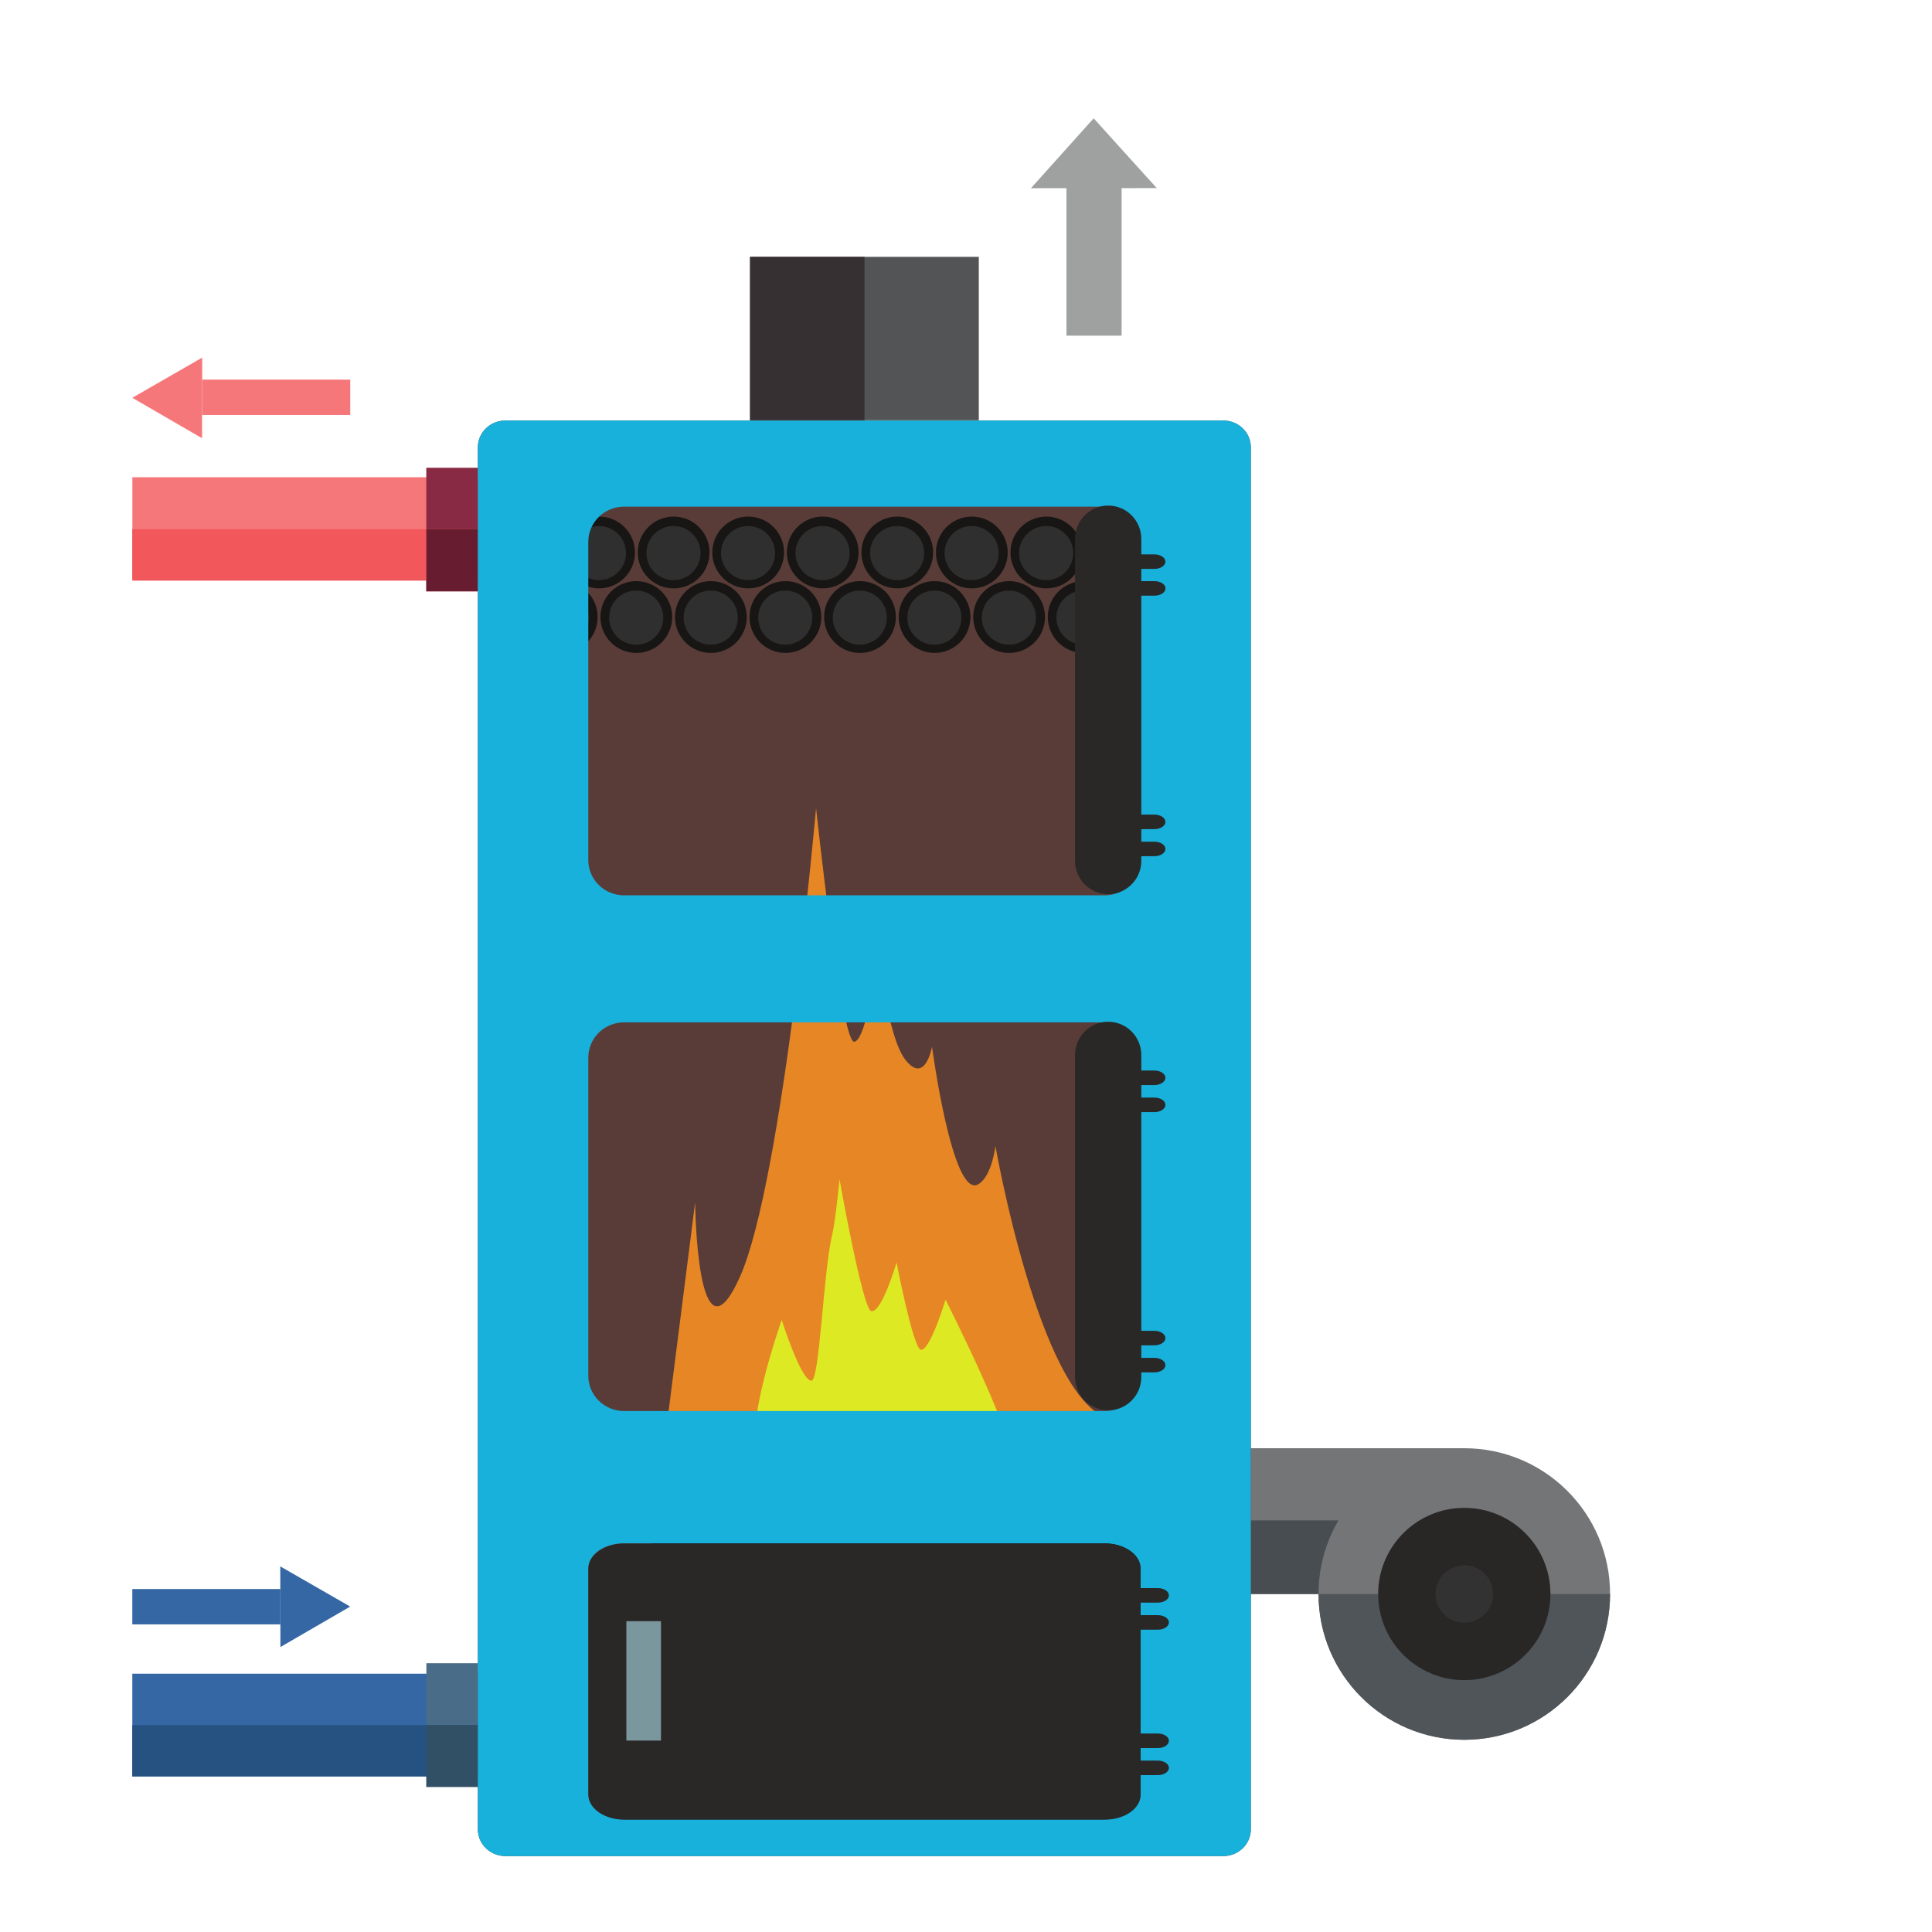 <?xml version="1.0" encoding="UTF-8" standalone="no"?>
<svg
   xmlns:dc="http://purl.org/dc/elements/1.1/"
   xmlns:cc="http://creativecommons.org/ns#"
   xmlns:rdf="http://www.w3.org/1999/02/22-rdf-syntax-ns#"
   xmlns:svg="http://www.w3.org/2000/svg"
   xmlns="http://www.w3.org/2000/svg"
   viewBox="0 0 2666.667 2666.667"
   height="2666.667"
   width="2666.667"
   xml:space="preserve"
   id="svg2"
   version="1.1"><defs
     id="defs6"><clipPath
       id="clipPath628"
       clipPathUnits="userSpaceOnUse"><path
         id="path626"
         d="m 3881.35,2322.7 v 160.1 c 460.72,0 657.43,499.5 865.68,1028.3 111.33,282.7 226.46,575 387.98,796.9 190.93,262.3 421.51,389.8 704.92,389.8 V 4537.7 C 5323.4,4537.7 5115.8,4010.5 4896.02,3452.4 4677.29,2897 4451.1,2322.7 3881.35,2322.7 Z" /></clipPath><linearGradient
       id="linearGradient636"
       spreadMethod="pad"
       gradientTransform="matrix(1958.57,0,0,-1958.57,3881.35,3510.2)"
       gradientUnits="userSpaceOnUse"
       y2="0"
       x2="1"
       y1="0"
       x1="0"><stop
         id="stop630"
         offset="0"
         style="stop-opacity:1;stop-color:#356ebf" /><stop
         id="stop632"
         offset="0.522"
         style="stop-opacity:1;stop-color:#9b165e" /><stop
         id="stop634"
         offset="1"
         style="stop-opacity:1;stop-color:#ec1e27" /></linearGradient><clipPath
       id="clipPath732"
       clipPathUnits="userSpaceOnUse"><path
         id="path730"
         d="m 5291.58,6818.7 c -401.29,0 -779.38,121.6 -1064.62,342.4 -291.31,225.4 -451.75,527.1 -451.75,849.3 0,322.3 160.44,623.9 451.75,849.4 285.24,220.8 663.33,342.3 1064.62,342.3 V 9042 c -747.83,0 -1356.24,-462.7 -1356.24,-1031.6 0,-568.8 608.41,-1031.6 1356.24,-1031.6 z" /></clipPath><linearGradient
       id="linearGradient740"
       spreadMethod="pad"
       gradientTransform="matrix(-1.042e-4,2383.44,2383.44,1.042e-4,4533.4,6818.7)"
       gradientUnits="userSpaceOnUse"
       y2="0"
       x2="1"
       y1="0"
       x1="0"><stop
         id="stop734"
         offset="0"
         style="stop-opacity:1;stop-color:#356ebf" /><stop
         id="stop736"
         offset="0.522"
         style="stop-opacity:1;stop-color:#9b165e" /><stop
         id="stop738"
         offset="1"
         style="stop-opacity:1;stop-color:#ec1e27" /></linearGradient></defs><g
     transform="matrix(1.333,0,0,-1.333,0,2666.667)"
     id="g10"><g
       transform="scale(0.1)"
       id="g12"><path
         id="path28"
         style="fill:#747577;fill-opacity:1;fill-rule:nonzero;stroke:none;stroke-width:2.276"
         d="m 12397.661,3499.784 h 2764.51 v 1509.441 h -2764.51 V 3499.784" /><path
         id="path30"
         style="fill:#484d51;fill-opacity:1;fill-rule:nonzero;stroke:none;stroke-width:2.276"
         d="m 12397.661,4261.901 v -762.117 h 2764.51 v 762.117 h -2764.51" /><path
         id="path32"
         style="fill:#747577;fill-opacity:1;fill-rule:nonzero;stroke:none;stroke-width:2.276"
         d="m 16671.635,3499.784 c 0,-833.572 -675.824,-1509.441 -1509.464,-1509.441 -833.663,0 -1509.464,675.869 -1509.464,1509.441 0,833.8 675.801,1509.441 1509.464,1509.441 833.64,0 1509.464,-675.642 1509.464,-1509.441" /><path
         id="path34"
         style="fill:#505559;fill-opacity:1;fill-rule:nonzero;stroke:none;stroke-width:2.276"
         d="m 13652.707,3499.557 c 0.159,-833.572 675.915,-1509.214 1509.464,-1509.214 833.549,0 1509.282,675.642 1509.464,1509.214 h -3018.928" /><path
         id="path36"
         style="fill:#292626;fill-opacity:1;fill-rule:nonzero;stroke:none;stroke-width:2.276"
         d="m 16054.136,3499.784 c 0,-492.452 -399.354,-891.829 -891.965,-891.829 -492.611,0 -891.965,399.377 -891.965,891.829 0,492.679 399.354,892.057 891.965,892.057 492.611,0 891.965,-399.377 891.965,-892.057" /><path
         id="path38"
         style="fill:#333232;fill-opacity:1;fill-rule:nonzero;stroke:none;stroke-width:2.276"
         d="m 15459.462,3499.784 c 0,-164.075 -133.103,-297.2 -297.291,-297.2 -164.211,0 -297.292,133.126 -297.292,297.2 0,164.302 133.081,297.428 297.292,297.428 164.188,0 297.291,-133.126 297.291,-297.428" /><path
         id="path40"
         style="fill:#292827;fill-opacity:1;fill-rule:nonzero;stroke:none;stroke-width:2.276"
         d="m 11639.436,3497.964 c -63.15,0 -114.352,33.68 -114.352,75.324 v 0 c 0,41.417 51.202,75.324 114.352,75.324 h 343.077 c 63.15,0 114.352,-33.907 114.352,-75.324 v 0 c 0,-41.645 -51.202,-75.324 -114.352,-75.324 h -343.077" /><path
         id="path42"
         style="fill:#292827;fill-opacity:1;fill-rule:nonzero;stroke:none;stroke-width:2.276"
         d="m 11639.436,3217.831 c -63.15,0 -114.352,33.68 -114.352,75.324 v 0 c 0,41.417 51.202,75.097 114.352,75.097 h 343.077 c 63.15,0 114.352,-33.68 114.352,-75.097 v 0 c 0,-41.644 -51.202,-75.324 -114.352,-75.324 h -343.077" /><path
         id="path44"
         style="fill:#292827;fill-opacity:1;fill-rule:nonzero;stroke:none;stroke-width:2.276"
         d="m 11639.436,1832.185 c -63.15,0 -114.352,33.68 -114.352,75.324 v 0 c 0,41.417 51.202,75.097 114.352,75.097 h 343.077 c 63.15,0 114.352,-33.68 114.352,-75.097 v 0 c 0,-41.645 -51.202,-75.324 -114.352,-75.324 h -343.077" /><path
         id="path46"
         style="fill:#292827;fill-opacity:1;fill-rule:nonzero;stroke:none;stroke-width:2.276"
         d="m 11639.436,1552.052 c -63.15,0 -114.352,33.68 -114.352,75.097 v 0 c 0,41.645 51.202,75.324 114.352,75.324 h 343.077 c 63.15,0 114.352,-33.68 114.352,-75.324 v 0 c 0,-41.417 -51.202,-75.097 -114.352,-75.097 h -343.077" /><g
         transform="matrix(2.394,0,0,2.394,-1747.646,-23958.714)"
         id="g48"><path
           id="path50"
           style="fill:#f5777a;fill-opacity:1;fill-rule:nonzero;stroke:none"
           d="M 1302.46,15855.7 H 2797.84 V 16300 H 1302.46 v -444.3" /></g><g
         transform="matrix(2.4,0,0,2.4,-1747.646,-23958.714)"
         id="g52"><path
           id="path54"
           style="fill:#882a43;fill-opacity:1;fill-rule:nonzero;stroke:none"
           d="m 2567.36,15766.4 h 222.71 v 533.6 h -222.71 v -533.6" /></g><g
         transform="matrix(2.361,0,0,2.361,-1747.646,-23958.714)"
         id="g56"><path
           id="path58"
           style="fill:#f2575c;fill-opacity:1;fill-rule:nonzero;stroke:none"
           d="m 2836.43,16300 v -225.6 H 1320.42 v 225.6 h 1516.01" /></g><g
         transform="matrix(2.361,0,0,2.361,-1747.646,-23958.714)"
         id="g60"><path
           id="path62"
           style="fill:#681c30;fill-opacity:1;fill-rule:nonzero;stroke:none"
           d="m 2836.43,16300 v -271.6 h -226.41 v 271.6 h 226.41" /></g><path
         id="path64"
         style="fill:#3567a4;fill-opacity:1;fill-rule:nonzero;stroke:none;stroke-width:2.276"
         d="M 1370,1610.991 H 4949.445 V 2674.632 H 1370 V 1610.991" /><path
         id="path66"
         style="fill:#496d89;fill-opacity:1;fill-rule:nonzero;stroke:none;stroke-width:2.276"
         d="m 4414.848,1502.443 h 534.597 V 2783.181 H 4414.848 V 1502.443" /><path
         id="path68"
         style="fill:#265282;fill-opacity:1;fill-rule:nonzero;stroke:none;stroke-width:2.276"
         d="m 1370,2142.357 v -531.365 h 3579.445 v 531.365 H 1370" /><path
         id="path70"
         style="fill:#315066;fill-opacity:1;fill-rule:nonzero;stroke:none;stroke-width:2.276"
         d="m 4414.848,2142.357 v -639.914 h 534.597 v 639.914 H 4414.848" /><g
         transform="matrix(2.534,0,0,2.534,-1747.646,-23958.714)"
         id="g72"><path
           id="path74"
           style="fill:#535456;fill-opacity:1;fill-rule:nonzero;stroke:none"
           d="m 4689.34,15632.2 h -934.83 v 667.8 h 934.83 v -667.8" /></g><g
         transform="matrix(2.534,0,0,2.534,-1747.646,-23958.714)"
         id="g76"><path
           id="path78"
           style="fill:#373032;fill-opacity:1;fill-rule:nonzero;stroke:none"
           d="m 4222.29,16300 h -467.78 v -667.8 h 467.78 v 667.8" /></g><g
         transform="matrix(2.43,0,0,2.43,-1747.646,-23958.714)"
         id="g112"><path
           id="path114"
           style="fill:#593c37;fill-opacity:1;fill-rule:nonzero;stroke:none"
           d="m 6049.13,10297 c 0,-62.9 -52.37,-113.8 -116.96,-113.8 H 2872.44 c -64.6,0 -116.96,50.9 -116.96,113.8 v 5889.2 c 0,62.9 52.36,113.8 116.96,113.8 h 3059.73 c 64.59,0 116.96,-50.9 116.96,-113.8 V 10297" /></g><path
         id="path116"
         style="fill:#171614;fill-opacity:1;fill-rule:nonzero;stroke:none;stroke-width:2.276"
         d="m 11156.974,4633.743 v 234.62 H 6747.007 V 3535.512 c 0,-252.598 204.809,-457.406 457.452,-457.406 h 3495.086 c 252.643,0 457.429,204.809 457.429,457.406 v 40.279 h 1002.79 v 1057.952 h -1002.79" /><g
         transform="matrix(2.369,0,0,2.369,-1747.646,-23958.714)"
         id="g118"><path
           id="path120"
           style="fill:#171614;fill-opacity:1;fill-rule:nonzero;stroke:none"
           d="m 3513.13,16143.1 c 0,-86.6 -70.24,-156.9 -156.87,-156.9 -86.65,0 -156.89,70.3 -156.89,156.9 0,86.7 70.24,156.9 156.89,156.9 86.63,0 156.87,-70.2 156.87,-156.9" /></g><g
         transform="matrix(2.363,0,0,2.363,-1747.646,-23958.714)"
         id="g122"><path
           id="path124"
           style="fill:#302f2f;fill-opacity:1;fill-rule:nonzero;stroke:none"
           d="m 3482.76,16181.5 c 0,-65.5 -53.06,-118.6 -118.53,-118.6 -65.48,0 -118.55,53.1 -118.55,118.6 0,65.4 53.07,118.5 118.55,118.5 65.47,0 118.53,-53.1 118.53,-118.5" /></g><g
         transform="matrix(2.369,0,0,2.369,-1747.646,-23958.714)"
         id="g126"><path
           id="path128"
           style="fill:#171614;fill-opacity:1;fill-rule:nonzero;stroke:none"
           d="m 3838.97,16143.1 c 0,-86.6 -70.25,-156.9 -156.89,-156.9 -86.64,0 -156.87,70.3 -156.87,156.9 0,86.7 70.23,156.9 156.87,156.9 86.64,0 156.89,-70.2 156.89,-156.9" /></g><g
         transform="matrix(2.363,0,0,2.363,-1747.646,-23958.714)"
         id="g130"><path
           id="path132"
           style="fill:#302f2f;fill-opacity:1;fill-rule:nonzero;stroke:none"
           d="m 3809.37,16181.5 c 0,-65.5 -53.07,-118.6 -118.55,-118.6 -65.47,0 -118.53,53.1 -118.53,118.6 0,65.4 53.06,118.5 118.53,118.5 65.48,0 118.55,-53.1 118.55,-118.5" /></g><g
         transform="matrix(2.369,0,0,2.369,-1747.646,-23958.714)"
         id="g134"><path
           id="path136"
           style="fill:#171614;fill-opacity:1;fill-rule:nonzero;stroke:none"
           d="m 4164.8,16143.1 c 0,-86.6 -70.23,-156.9 -156.89,-156.9 -86.63,0 -156.87,70.3 -156.87,156.9 0,86.7 70.24,156.9 156.87,156.9 86.66,0 156.89,-70.2 156.89,-156.9" /></g><g
         transform="matrix(2.363,0,0,2.363,-1747.646,-23958.714)"
         id="g138"><path
           id="path140"
           style="fill:#302f2f;fill-opacity:1;fill-rule:nonzero;stroke:none"
           d="m 4135.99,16181.5 c 0,-65.5 -53.09,-118.6 -118.56,-118.6 -65.46,0 -118.54,53.1 -118.54,118.6 0,65.4 53.08,118.5 118.54,118.5 65.47,0 118.56,-53.1 118.56,-118.5" /></g><g
         transform="matrix(2.369,0,0,2.369,-1747.646,-23958.714)"
         id="g142"><path
           id="path144"
           style="fill:#171614;fill-opacity:1;fill-rule:nonzero;stroke:none"
           d="m 4490.63,16143.1 c 0,-86.6 -70.23,-156.9 -156.88,-156.9 -86.64,0 -156.88,70.3 -156.88,156.9 0,86.7 70.24,156.9 156.88,156.9 86.65,0 156.88,-70.2 156.88,-156.9" /></g><g
         transform="matrix(2.363,0,0,2.363,-1747.646,-23958.714)"
         id="g146"><path
           id="path148"
           style="fill:#302f2f;fill-opacity:1;fill-rule:nonzero;stroke:none"
           d="m 4462.59,16181.5 c 0,-65.5 -53.08,-118.6 -118.55,-118.6 -65.46,0 -118.55,53.1 -118.55,118.6 0,65.4 53.09,118.5 118.55,118.5 65.47,0 118.55,-53.1 118.55,-118.5" /></g><g
         transform="matrix(2.369,0,0,2.369,-1747.646,-23958.714)"
         id="g150"><path
           id="path152"
           style="fill:#171614;fill-opacity:1;fill-rule:nonzero;stroke:none"
           d="m 4816.46,16143.1 c 0,-86.6 -70.24,-156.9 -156.88,-156.9 -86.64,0 -156.88,70.3 -156.88,156.9 0,86.7 70.24,156.9 156.88,156.9 86.64,0 156.88,-70.2 156.88,-156.9" /></g><g
         transform="matrix(2.363,0,0,2.363,-1747.646,-23958.714)"
         id="g154"><path
           id="path156"
           style="fill:#302f2f;fill-opacity:1;fill-rule:nonzero;stroke:none"
           d="m 4789.19,16181.5 c 0,-65.5 -53.07,-118.6 -118.54,-118.6 -65.47,0 -118.55,53.1 -118.55,118.6 0,65.4 53.08,118.5 118.55,118.5 65.47,0 118.54,-53.1 118.54,-118.5" /></g><g
         transform="matrix(2.369,0,0,2.369,-1747.646,-23958.714)"
         id="g158"><path
           id="path160"
           style="fill:#171614;fill-opacity:1;fill-rule:nonzero;stroke:none"
           d="m 5142.3,16143.1 c 0,-86.6 -70.24,-156.9 -156.88,-156.9 -86.65,0 -156.88,70.3 -156.88,156.9 0,86.7 70.23,156.9 156.88,156.9 86.64,0 156.88,-70.2 156.88,-156.9" /></g><g
         transform="matrix(2.363,0,0,2.363,-1747.646,-23958.714)"
         id="g162"><path
           id="path164"
           style="fill:#302f2f;fill-opacity:1;fill-rule:nonzero;stroke:none"
           d="m 5115.8,16181.5 c 0,-65.5 -53.07,-118.6 -118.55,-118.6 -65.47,0 -118.53,53.1 -118.53,118.6 0,65.4 53.06,118.5 118.53,118.5 65.48,0 118.55,-53.1 118.55,-118.5" /></g><g
         transform="matrix(2.369,0,0,2.369,-1747.646,-23958.714)"
         id="g166"><path
           id="path168"
           style="fill:#171614;fill-opacity:1;fill-rule:nonzero;stroke:none"
           d="m 5468.13,16143.1 c 0,-86.6 -70.24,-156.9 -156.88,-156.9 -86.64,0 -156.88,70.3 -156.88,156.9 0,86.7 70.24,156.9 156.88,156.9 86.64,0 156.88,-70.2 156.88,-156.9" /></g><g
         transform="matrix(2.363,0,0,2.363,-1747.646,-23958.714)"
         id="g170"><path
           id="path172"
           style="fill:#302f2f;fill-opacity:1;fill-rule:nonzero;stroke:none"
           d="m 5442.41,16181.5 c 0,-65.5 -53.08,-118.6 -118.55,-118.6 -65.47,0 -118.54,53.1 -118.54,118.6 0,65.4 53.07,118.5 118.54,118.5 65.47,0 118.55,-53.1 118.55,-118.5" /></g><g
         transform="matrix(2.369,0,0,2.369,-1747.646,-23958.714)"
         id="g174"><path
           id="path176"
           style="fill:#171614;fill-opacity:1;fill-rule:nonzero;stroke:none"
           d="m 5793.96,16143.1 c 0,-86.6 -70.24,-156.9 -156.88,-156.9 -86.64,0 -156.88,70.3 -156.88,156.9 0,86.7 70.24,156.9 156.88,156.9 86.64,0 156.88,-70.2 156.88,-156.9" /></g><g
         transform="matrix(2.363,0,0,2.363,-1747.646,-23958.714)"
         id="g178"><path
           id="path180"
           style="fill:#302f2f;fill-opacity:1;fill-rule:nonzero;stroke:none"
           d="m 5769.01,16181.5 c 0,-65.5 -53.07,-118.6 -118.54,-118.6 -65.46,0 -118.55,53.1 -118.55,118.6 0,65.4 53.09,118.5 118.55,118.5 65.47,0 118.54,-53.1 118.54,-118.5" /></g><g
         transform="matrix(2.369,0,0,2.369,-1747.646,-23958.714)"
         id="g182"><path
           id="path184"
           style="fill:#171614;fill-opacity:1;fill-rule:nonzero;stroke:none"
           d="m 6119.8,16143.1 c 0,-86.6 -70.24,-156.9 -156.88,-156.9 -86.66,0 -156.88,70.3 -156.88,156.9 0,86.7 70.22,156.9 156.88,156.9 86.64,0 156.88,-70.2 156.88,-156.9" /></g><g
         transform="matrix(2.363,0,0,2.363,-1747.646,-23958.714)"
         id="g186"><path
           id="path188"
           style="fill:#302f2f;fill-opacity:1;fill-rule:nonzero;stroke:none"
           d="m 6095.62,16181.5 c 0,-65.5 -53.07,-118.6 -118.54,-118.6 -65.47,0 -118.54,53.1 -118.54,118.6 0,65.4 53.07,118.5 118.54,118.5 65.47,0 118.54,-53.1 118.54,-118.5" /></g><g
         transform="matrix(2.328,0,0,2.328,-1747.646,-23958.714)"
         id="g190"><path
           id="path192"
           style="fill:#171614;fill-opacity:1;fill-rule:nonzero;stroke:none"
           d="m 3408.97,16140.3 c 0,-88.2 -71.49,-159.7 -159.67,-159.7 -88.18,0 -159.66,71.5 -159.66,159.7 0,88.2 71.48,159.7 159.66,159.7 88.18,0 159.67,-71.5 159.67,-159.7" /></g><g
         transform="matrix(2.322,0,0,2.322,-1747.646,-23958.714)"
         id="g194"><path
           id="path196"
           style="fill:#302f2f;fill-opacity:1;fill-rule:nonzero;stroke:none"
           d="m 3377.82,16179.3 c 0,-66.6 -54.02,-120.6 -120.66,-120.6 -66.63,0 -120.66,54 -120.66,120.6 0,66.7 54.03,120.7 120.66,120.7 66.64,0 120.66,-54 120.66,-120.7" /></g><g
         transform="matrix(2.328,0,0,2.328,-1747.646,-23958.714)"
         id="g198"><path
           id="path200"
           style="fill:#171614;fill-opacity:1;fill-rule:nonzero;stroke:none"
           d="m 3740.61,16140.3 c 0,-88.2 -71.49,-159.7 -159.67,-159.7 -88.19,0 -159.68,71.5 -159.68,159.7 0,88.2 71.49,159.7 159.68,159.7 88.18,0 159.67,-71.5 159.67,-159.7" /></g><g
         transform="matrix(2.322,0,0,2.322,-1747.646,-23958.714)"
         id="g202"><path
           id="path204"
           style="fill:#302f2f;fill-opacity:1;fill-rule:nonzero;stroke:none"
           d="m 3710.25,16179.3 c 0,-66.6 -54.02,-120.6 -120.66,-120.6 -66.64,0 -120.65,54 -120.65,120.6 0,66.7 54.01,120.7 120.65,120.7 66.64,0 120.66,-54 120.66,-120.7" /></g><g
         transform="matrix(2.328,0,0,2.328,-1747.646,-23958.714)"
         id="g206"><path
           id="path208"
           style="fill:#171614;fill-opacity:1;fill-rule:nonzero;stroke:none"
           d="m 4072.24,16140.3 c 0,-88.2 -71.5,-159.7 -159.68,-159.7 -88.19,0 -159.67,71.5 -159.67,159.7 0,88.2 71.48,159.7 159.67,159.7 88.18,0 159.68,-71.5 159.68,-159.7" /></g><g
         transform="matrix(2.322,0,0,2.322,-1747.646,-23958.714)"
         id="g210"><path
           id="path212"
           style="fill:#302f2f;fill-opacity:1;fill-rule:nonzero;stroke:none"
           d="m 4042.67,16179.3 c 0,-66.6 -54.01,-120.6 -120.65,-120.6 -66.64,0 -120.66,54 -120.66,120.6 0,66.7 54.02,120.7 120.66,120.7 66.64,0 120.65,-54 120.65,-120.7" /></g><g
         transform="matrix(2.328,0,0,2.328,-1747.646,-23958.714)"
         id="g214"><path
           id="path216"
           style="fill:#171614;fill-opacity:1;fill-rule:nonzero;stroke:none"
           d="m 4403.86,16140.3 c 0,-88.2 -71.49,-159.7 -159.68,-159.7 -88.18,0 -159.67,71.5 -159.67,159.7 0,88.2 71.49,159.7 159.67,159.7 88.19,0 159.68,-71.5 159.68,-159.7" /></g><g
         transform="matrix(2.322,0,0,2.322,-1747.646,-23958.714)"
         id="g218"><path
           id="path220"
           style="fill:#302f2f;fill-opacity:1;fill-rule:nonzero;stroke:none"
           d="m 4375.1,16179.3 c 0,-66.6 -54.02,-120.6 -120.66,-120.6 -66.64,0 -120.65,54 -120.65,120.6 0,66.7 54.01,120.7 120.65,120.7 66.64,0 120.66,-54 120.66,-120.7" /></g><g
         transform="matrix(2.328,0,0,2.328,-1747.646,-23958.714)"
         id="g222"><path
           id="path224"
           style="fill:#171614;fill-opacity:1;fill-rule:nonzero;stroke:none"
           d="m 4735.48,16140.3 c 0,-88.2 -71.49,-159.7 -159.67,-159.7 -88.18,0 -159.67,71.5 -159.67,159.7 0,88.2 71.49,159.7 159.67,159.7 88.18,0 159.67,-71.5 159.67,-159.7" /></g><g
         transform="matrix(2.322,0,0,2.322,-1747.646,-23958.714)"
         id="g226"><path
           id="path228"
           style="fill:#302f2f;fill-opacity:1;fill-rule:nonzero;stroke:none"
           d="m 4707.53,16179.3 c 0,-66.6 -54.02,-120.6 -120.66,-120.6 -66.63,0 -120.66,54 -120.66,120.6 0,66.7 54.03,120.7 120.66,120.7 66.64,0 120.66,-54 120.66,-120.7" /></g><g
         transform="matrix(2.328,0,0,2.328,-1747.646,-23958.714)"
         id="g230"><path
           id="path232"
           style="fill:#171614;fill-opacity:1;fill-rule:nonzero;stroke:none"
           d="m 5067.11,16140.3 c 0,-88.2 -71.49,-159.7 -159.67,-159.7 -88.18,0 -159.67,71.5 -159.67,159.7 0,88.2 71.49,159.7 159.67,159.7 88.18,0 159.67,-71.5 159.67,-159.7" /></g><g
         transform="matrix(2.322,0,0,2.322,-1747.646,-23958.714)"
         id="g234"><path
           id="path236"
           style="fill:#302f2f;fill-opacity:1;fill-rule:nonzero;stroke:none"
           d="m 5039.96,16179.3 c 0,-66.6 -54.01,-120.6 -120.66,-120.6 -66.64,0 -120.66,54 -120.66,120.6 0,66.7 54.02,120.7 120.66,120.7 66.65,0 120.66,-54 120.66,-120.7" /></g><g
         transform="matrix(2.328,0,0,2.328,-1747.646,-23958.714)"
         id="g238"><path
           id="path240"
           style="fill:#171614;fill-opacity:1;fill-rule:nonzero;stroke:none"
           d="m 5398.74,16140.3 c 0,-88.2 -71.49,-159.7 -159.67,-159.7 -88.19,0 -159.67,71.5 -159.67,159.7 0,88.2 71.48,159.7 159.67,159.7 88.18,0 159.67,-71.5 159.67,-159.7" /></g><g
         transform="matrix(2.322,0,0,2.322,-1747.646,-23958.714)"
         id="g242"><path
           id="path244"
           style="fill:#302f2f;fill-opacity:1;fill-rule:nonzero;stroke:none"
           d="m 5372.39,16179.3 c 0,-66.6 -54.01,-120.6 -120.65,-120.6 -66.65,0 -120.66,54 -120.66,120.6 0,66.7 54.01,120.7 120.66,120.7 66.64,0 120.65,-54 120.65,-120.7" /></g><g
         transform="matrix(2.328,0,0,2.328,-1747.646,-23958.714)"
         id="g246"><path
           id="path248"
           style="fill:#171614;fill-opacity:1;fill-rule:nonzero;stroke:none"
           d="m 5730.36,16140.3 c 0,-88.2 -71.48,-159.7 -159.66,-159.7 -88.19,0 -159.67,71.5 -159.67,159.7 0,88.2 71.48,159.7 159.67,159.7 88.18,0 159.66,-71.5 159.66,-159.7" /></g><g
         transform="matrix(2.322,0,0,2.322,-1747.646,-23958.714)"
         id="g250"><path
           id="path252"
           style="fill:#302f2f;fill-opacity:1;fill-rule:nonzero;stroke:none"
           d="m 5704.82,16179.3 c 0,-66.6 -54.02,-120.6 -120.65,-120.6 -66.65,0 -120.66,54 -120.66,120.6 0,66.7 54.01,120.7 120.66,120.7 66.63,0 120.65,-54 120.65,-120.7" /></g><g
         transform="matrix(2.328,0,0,2.328,-1747.646,-23958.714)"
         id="g254"><path
           id="path256"
           style="fill:#171614;fill-opacity:1;fill-rule:nonzero;stroke:none"
           d="m 6062,16140.3 c 0,-88.2 -71.49,-159.7 -159.68,-159.7 -88.18,0 -159.66,71.5 -159.66,159.7 0,88.2 71.48,159.7 159.66,159.7 88.19,0 159.68,-71.5 159.68,-159.7" /></g><g
         transform="matrix(2.322,0,0,2.322,-1747.646,-23958.714)"
         id="g258"><path
           id="path260"
           style="fill:#302f2f;fill-opacity:1;fill-rule:nonzero;stroke:none"
           d="m 6037.25,16179.3 c 0,-66.6 -54.02,-120.6 -120.66,-120.6 -66.63,0 -120.65,54 -120.65,120.6 0,66.7 54.02,120.7 120.65,120.7 66.64,0 120.66,-54 120.66,-120.7" /></g><path
         id="path262"
         style="fill:#e78624;fill-opacity:1;fill-rule:nonzero;stroke:none;stroke-width:2.276"
         d="m 7197.859,7554.545 c 0,0 17.158,-1766.818 463.141,-771.902 445.96,994.916 789.038,4854.198 789.038,4854.198 0,0 258.947,-2425.392 394.507,-2418.565 133.194,6.827 254.805,935.976 254.805,935.976 0,0 84.222,-880.45 276.924,-1124.628 204.172,-258.514 274.467,137.222 274.467,137.222 0,0 210.475,-1586.814 480.3,-1423.649 140.476,85.109 176.113,395.509 176.113,395.509 0,0 451.717,-2578.771 1160.743,-2818.853 328.559,-111.279 -2368.547,-372.525 -2368.547,-372.525 l -2184.856,377.303 283.365,2229.914" /><path
         id="path264"
         style="fill:#dde923;fill-opacity:1;fill-rule:nonzero;stroke:none;stroke-width:2.276"
         d="m 7863.465,4947.328 c -176.204,243.723 230.842,1390.197 230.842,1390.197 0,0 202.055,-636.5 308.784,-628.763 83.994,5.917 122.453,1135.096 213.456,1509.441 33.384,137.222 76.257,575.513 76.257,575.513 0,0 238.989,-1342.408 327.808,-1364.71 106.751,-26.625 263.02,503.375 263.02,503.375 0,0 171.562,-892.057 251.596,-903.435 95.008,-13.654 255.419,518.394 255.419,518.394 0,0 811.953,-1600.013 682.332,-1742.241 -75.029,-82.151 -2551.213,61.443 -2609.516,142.228" /><g
         transform="matrix(2.43,0,0,2.43,-1747.646,-23958.714)"
         id="g266"><path
           id="path268"
           style="fill:#18b1dc;fill-opacity:1;fill-rule:nonzero;stroke:none"
           d="m 5578.61,14426.9 c 0,-82.8 -68.28,-150 -152.52,-150 H 3378.51 c -84.23,0 -152.51,67.2 -152.51,150 v 1356.3 c 0,82.8 68.28,150 152.51,150 h 2047.58 c 84.24,0 152.52,-67.2 152.52,-150 z m 0,-2197.5 c 0,-82.8 -68.28,-150 -152.52,-150 H 3378.51 c -84.23,0 -152.51,67.2 -152.51,150 v 1356.2 c 0,82.9 68.28,150.1 152.51,150.1 h 2047.58 c 84.24,0 152.52,-67.2 152.52,-150.1 z m 0,-1783.5 c 0,-58.8 -68.28,-106.5 -152.52,-106.5 H 3378.51 c -84.23,0 -152.51,47.7 -152.51,106.5 v 963.2 c 0,58.9 68.28,106.6 152.51,106.6 h 2047.58 c 84.24,0 152.52,-47.7 152.52,-106.6 z M 5932.17,16300 H 2872.44 c -64.6,0 -116.96,-50.9 -116.96,-113.8 V 10297 c 0,-62.9 52.36,-113.8 116.96,-113.8 h 3059.73 c 64.59,0 116.96,50.9 116.96,113.8 v 5889.2 c 0,62.9 -52.37,113.8 -116.96,113.8" /></g><path
         id="path270"
         style="fill:#292827;fill-opacity:1;fill-rule:nonzero;stroke:none;stroke-width:2.276"
         d="m 11810.974,1422.112 c 0,-143.139 -165.94,-258.969 -370.704,-258.969 H 6463.711 c -204.718,0 -370.681,115.831 -370.681,258.969 v 2340.965 c 0,143.139 165.963,258.969 370.681,258.969 H 11440.27 c 204.764,0 370.704,-115.831 370.704,-258.969 V 1422.112" /><path
         id="path272"
         style="fill:#7b979e;fill-opacity:1;fill-rule:nonzero;stroke:none;stroke-width:2.276"
         d="m 6843.972,1982.151 h -358.325 v 1236.135 h 358.325 V 1982.151" /><path
         id="path274"
         style="fill:#292827;fill-opacity:1;fill-rule:nonzero;stroke:none;stroke-width:2.276"
         d="m 11610.011,8769.744 c -63.172,0 -114.351,33.68 -114.351,75.097 v 0 c 0,41.645 51.179,75.324 114.351,75.324 h 343.078 c 63.149,0 114.352,-33.68 114.352,-75.324 v 0 c 0,-41.417 -51.203,-75.097 -114.352,-75.097 h -343.078" /><path
         id="path276"
         style="fill:#292827;fill-opacity:1;fill-rule:nonzero;stroke:none;stroke-width:2.276"
         d="m 11610.011,8489.384 c -63.172,0 -114.351,33.907 -114.351,75.324 v 0 c 0,41.645 51.179,75.324 114.351,75.324 h 343.078 c 63.149,0 114.352,-33.68 114.352,-75.324 v 0 c 0,-41.417 -51.203,-75.324 -114.352,-75.324 h -343.078" /><path
         id="path278"
         style="fill:#292827;fill-opacity:1;fill-rule:nonzero;stroke:none;stroke-width:2.276"
         d="m 11610.011,6074.687 c -63.172,0 -114.351,33.68 -114.351,75.097 v 0 c 0,41.645 51.179,75.324 114.351,75.324 h 343.078 c 63.149,0 114.352,-33.68 114.352,-75.324 v 0 c 0,-41.417 -51.203,-75.097 -114.352,-75.097 h -343.078" /><path
         id="path280"
         style="fill:#292827;fill-opacity:1;fill-rule:nonzero;stroke:none;stroke-width:2.276"
         d="m 11610.011,5794.326 c -63.172,0 -114.351,33.907 -114.351,75.324 v 0 c 0,41.644 51.179,75.324 114.351,75.324 h 343.078 c 63.149,0 114.352,-33.68 114.352,-75.324 v 0 c 0,-41.417 -51.203,-75.324 -114.352,-75.324 h -343.078" /><path
         id="path282"
         style="fill:#292827;fill-opacity:1;fill-rule:nonzero;stroke:none;stroke-width:2.276"
         d="m 11646.149,3410.351 c -63.195,0 -114.375,33.68 -114.375,75.324 v 0 c 0,41.644 51.18,75.324 114.375,75.324 h 343.055 c 63.172,0 114.374,-33.68 114.374,-75.324 v 0 c 0,-41.645 -51.202,-75.324 -114.374,-75.324 h -343.055" /><path
         id="path284"
         style="fill:#292827;fill-opacity:1;fill-rule:nonzero;stroke:none;stroke-width:2.276"
         d="m 11646.149,3130.218 c -63.195,0 -114.375,33.68 -114.375,75.324 v 0 c 0,41.417 51.18,75.097 114.375,75.097 h 343.055 c 63.172,0 114.374,-33.68 114.374,-75.097 v 0 c 0,-41.644 -51.202,-75.324 -114.374,-75.324 h -343.055" /><path
         id="path286"
         style="fill:#292827;fill-opacity:1;fill-rule:nonzero;stroke:none;stroke-width:2.276"
         d="m 11646.149,1904.551 c -63.195,0 -114.375,33.68 -114.375,75.324 v 0 c 0,41.645 51.18,75.324 114.375,75.324 h 343.055 c 63.172,0 114.374,-33.68 114.374,-75.324 v 0 c 0,-41.645 -51.202,-75.324 -114.374,-75.324 h -343.055" /><path
         id="path288"
         style="fill:#292827;fill-opacity:1;fill-rule:nonzero;stroke:none;stroke-width:2.276"
         d="m 11646.149,1624.418 c -63.195,0 -114.375,33.68 -114.375,75.324 v 0 c 0,41.417 51.18,75.097 114.375,75.097 h 343.055 c 63.172,0 114.374,-33.68 114.374,-75.097 v 0 c 0,-41.645 -51.202,-75.324 -114.374,-75.324 h -343.055" /><path
         id="path290"
         style="fill:#292827;fill-opacity:1;fill-rule:nonzero;stroke:none;stroke-width:2.276"
         d="m 11817.688,5746.31 c 0,-190.472 -153.63,-344.762 -343.078,-344.762 v 0 c -189.494,0 -343.078,154.289 -343.078,344.762 V 9080.371 c 0,190.472 153.584,344.989 343.078,344.989 v 0 c 189.448,0 343.078,-154.517 343.078,-344.989 V 5746.31" /><g
         transform="matrix(2.345,0,0,2.345,-1747.646,-23958.714)"
         id="g292"><path
           id="path294"
           style="fill:#292827;fill-opacity:1;fill-rule:nonzero;stroke:none"
           d="m 5696.17,16235.8 c -26.93,0 -48.76,14.4 -48.76,32.1 v 0 c 0,17.7 21.83,32.1 48.76,32.1 h 146.3 c 26.93,0 48.77,-14.4 48.77,-32.1 v 0 c 0,-17.7 -21.84,-32.1 -48.77,-32.1 h -146.3" /></g><g
         transform="matrix(2.328,0,0,2.328,-1747.646,-23958.714)"
         id="g296"><path
           id="path298"
           style="fill:#292827;fill-opacity:1;fill-rule:nonzero;stroke:none"
           d="m 5738.23,16235.3 c -27.13,0 -49.12,14.5 -49.12,32.4 v 0 c 0,17.8 21.99,32.3 49.12,32.3 h 147.39 c 27.12,0 49.12,-14.5 49.12,-32.3 v 0 c 0,-17.9 -22,-32.4 -49.12,-32.4 h -147.39" /></g><path
         id="path300"
         style="fill:#292827;fill-opacity:1;fill-rule:nonzero;stroke:none;stroke-width:2.276"
         d="m 11610.011,11419.516 c -63.172,0 -114.351,33.68 -114.351,75.324 v 0 c 0,41.645 51.179,75.324 114.351,75.324 h 343.078 c 63.149,0 114.352,-33.679 114.352,-75.324 v 0 c 0,-41.644 -51.203,-75.324 -114.352,-75.324 h -343.078" /><path
         id="path302"
         style="fill:#292827;fill-opacity:1;fill-rule:nonzero;stroke:none;stroke-width:2.276"
         d="m 11610.011,11139.383 c -63.172,0 -114.351,33.68 -114.351,75.324 v 0 c 0,41.417 51.179,75.097 114.351,75.097 h 343.078 c 63.149,0 114.352,-33.68 114.352,-75.097 v 0 c 0,-41.644 -51.203,-75.324 -114.352,-75.324 h -343.078" /><g
         transform="matrix(2.376,0,0,2.376,-1747.646,-23958.714)"
         id="g304"><path
           id="path306"
           style="fill:#292827;fill-opacity:1;fill-rule:nonzero;stroke:none"
           d="m 5709.29,14751.6 c 0,-80.2 -64.66,-145.1 -144.39,-145.1 v 0 c -79.75,0 -144.39,64.9 -144.39,145.1 v 1403.2 c 0,80.2 64.64,145.2 144.39,145.2 v 0 c 79.73,0 144.39,-65 144.39,-145.2 v -1403.2" /></g><g
         transform="matrix(2.47,0,0,2.47,-1747.646,-23958.714)"
         id="g308"><path
           id="path310"
           style="fill:#f5777a;fill-opacity:1;fill-rule:nonzero;stroke:none"
           d="m 1554.65,15961.9 0.6,338.1 -293.13,-168.5 292.53,-169.6" /></g><g
         transform="matrix(2.456,0,0,2.456,-1747.646,-23958.714)"
         id="g312"><path
           id="path314"
           style="fill:#f5777a;fill-opacity:1;fill-rule:nonzero;stroke:none"
           d="m 1563.96,16151 h 624.26 v 149 h -624.26 v -149" /></g><path
         id="path316"
         style="fill:#3567a4;fill-opacity:1;fill-rule:nonzero;stroke:none;stroke-width:2.276"
         d="m 2903.518,2950.669 -1.502,835.165 724.113,-416.217 z" /><path
         id="path318"
         style="fill:#3567a4;fill-opacity:1;fill-rule:nonzero;stroke:none;stroke-width:2.276"
         d="M 2903.04,3185.289 H 1370 v 365.925 h 1533.04 v -365.925" /><g
         transform="matrix(2.622,0,0,2.622,-1747.646,-23958.714)"
         id="g320"><path
           id="path322"
           style="fill:#9ea1a0;fill-opacity:1;fill-rule:nonzero;stroke:none"
           d="m 5234.71,16024.4 -496.92,-0.5 247.7,276.1 249.22,-275.6" /></g><g
         transform="matrix(2.578,0,0,2.578,-1747.646,-23958.714)"
         id="g324"><path
           id="path326"
           style="fill:#9ea1a0;fill-opacity:1;fill-rule:nonzero;stroke:none"
           d="m 5182.8,16300 v -594.7 h -221.47 v 594.7 h 221.47" /></g></g></g></svg>